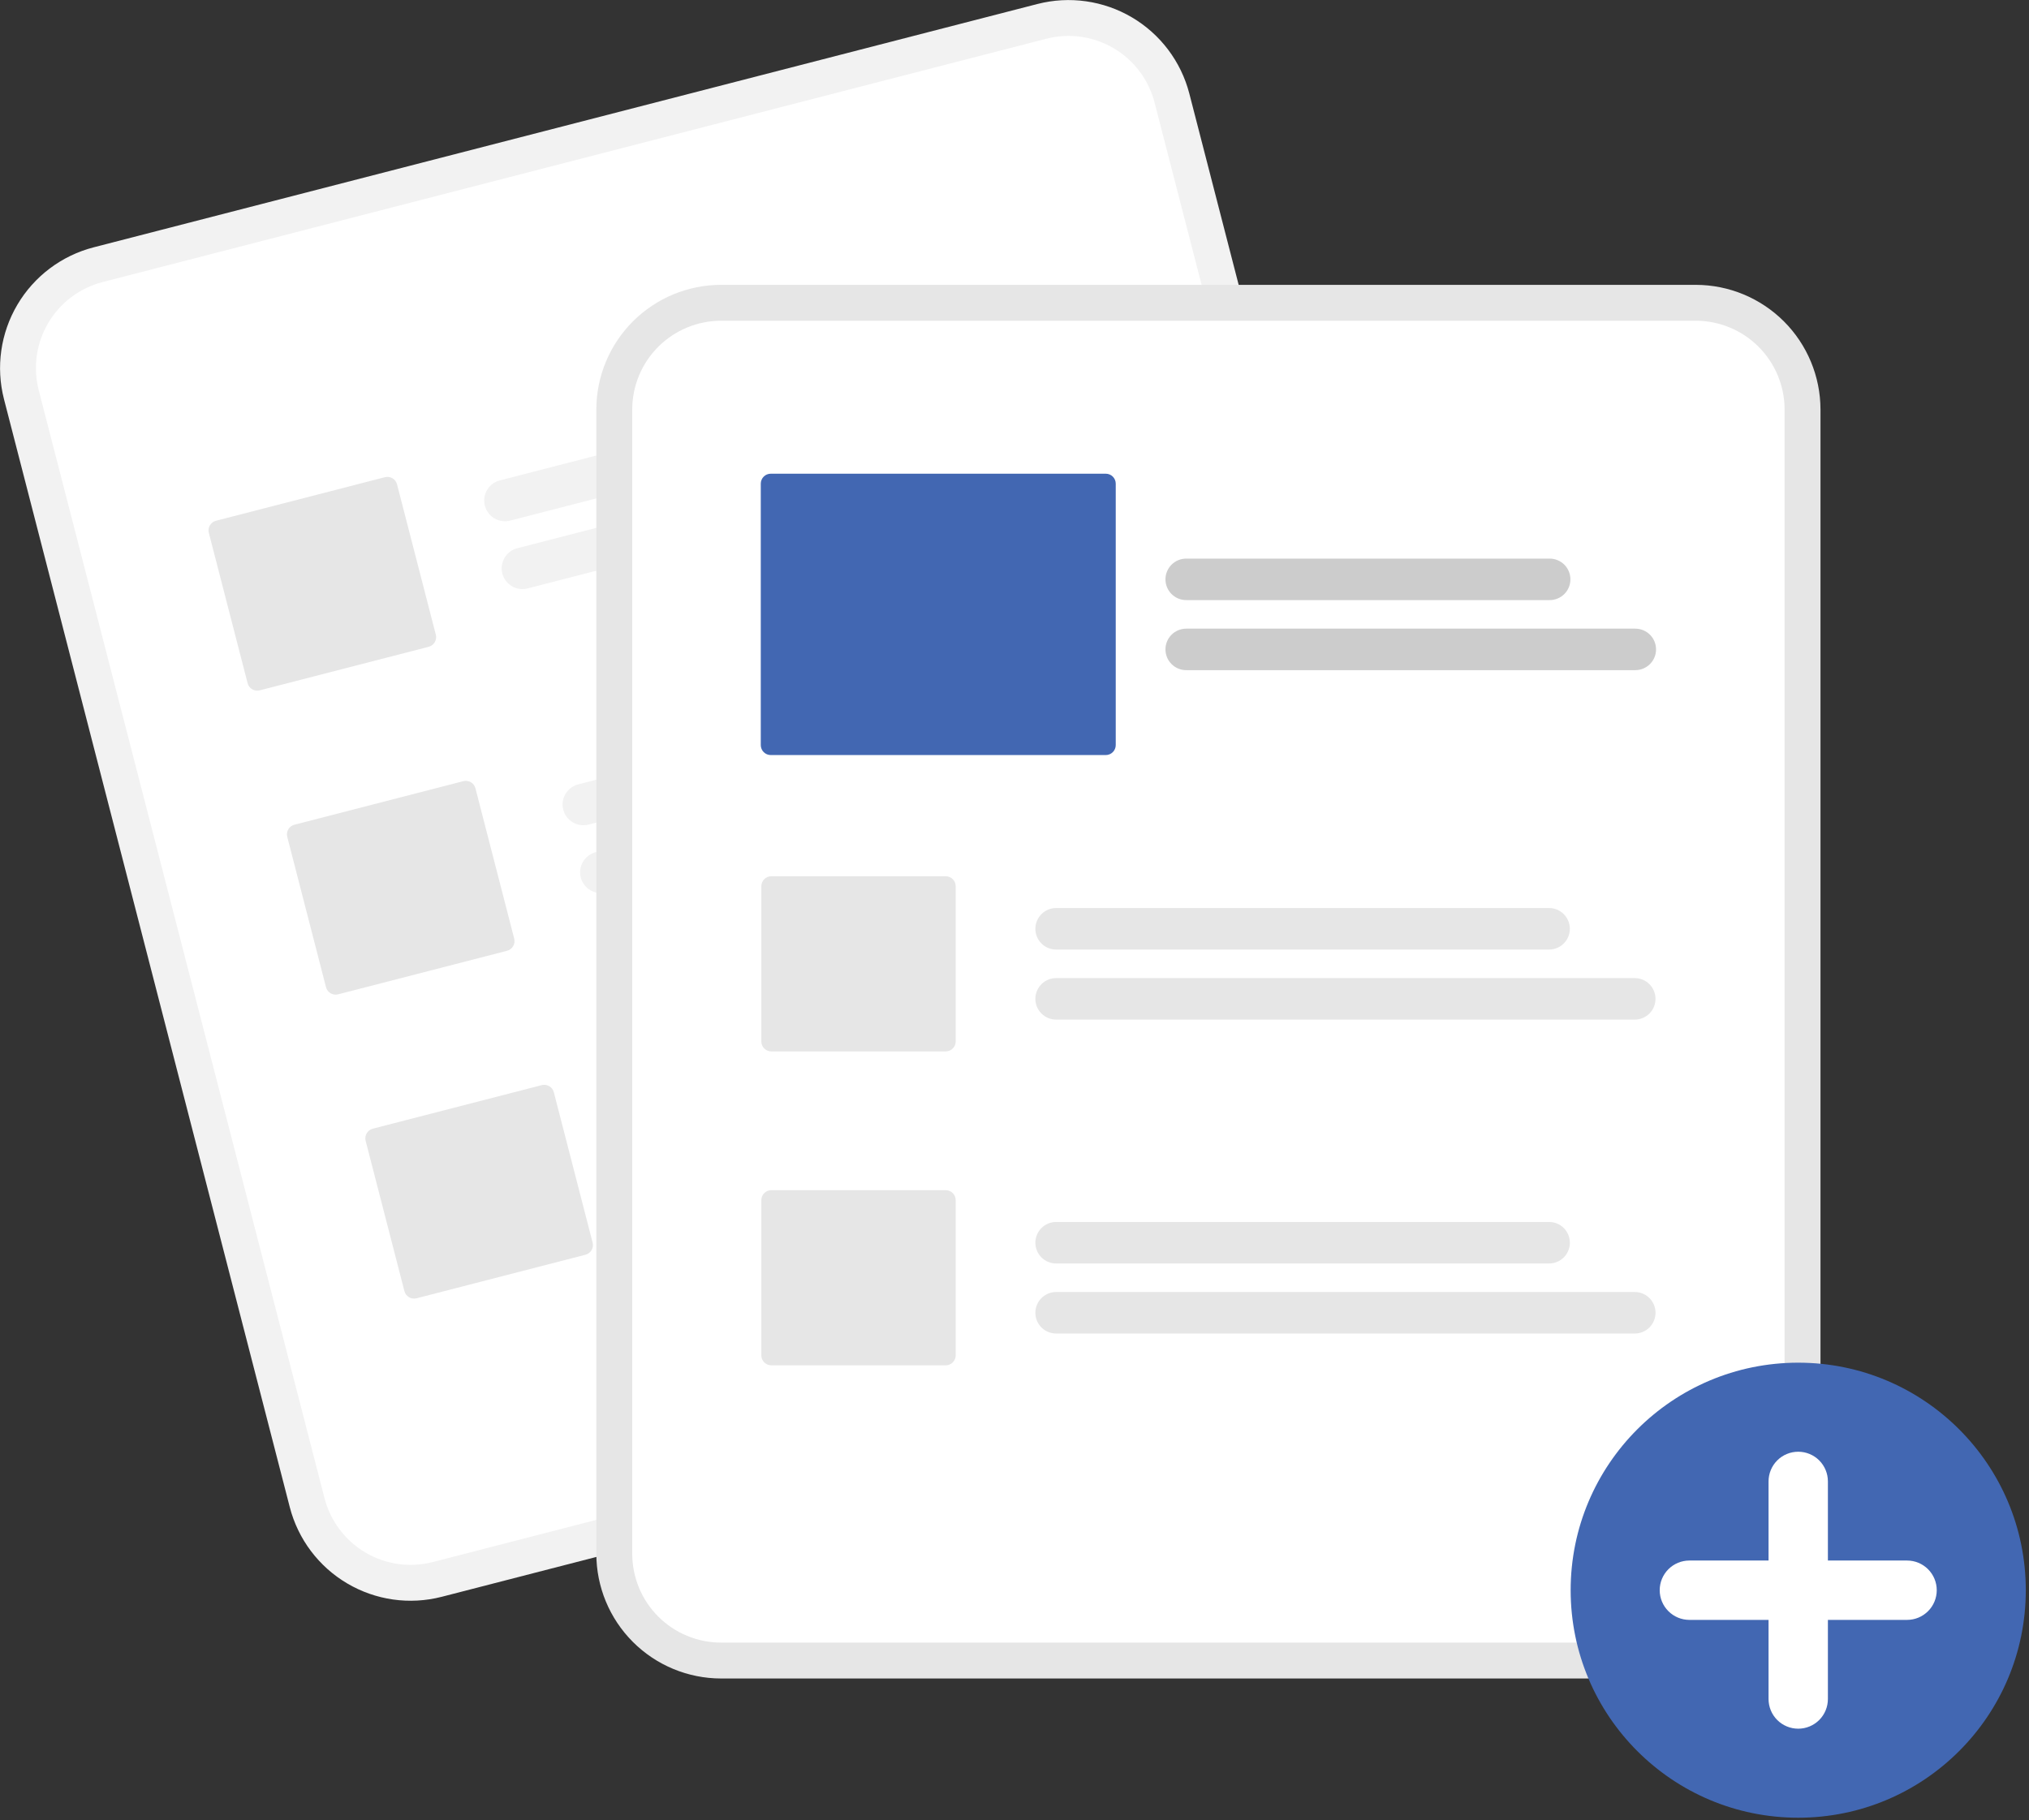 <svg width="107" height="96" viewBox="0 0 107 96" fill="none" xmlns="http://www.w3.org/2000/svg">
<rect x="0" y="0" width="107" height="96" fill="#333333" stroke="none"/>
<g clip-path="url(#clip0)">
<path d="M54.712 0.21L51.236 1.106L8.41 12.15L4.934 13.047C3.247 13.484 1.802 14.572 0.916 16.073C0.03 17.575 -0.224 19.366 0.21 21.054L15.283 79.504C15.72 81.191 16.808 82.636 18.31 83.522C19.811 84.408 21.602 84.662 23.29 84.228L23.299 84.226L73.059 71.394L73.068 71.391C74.756 70.954 76.201 69.866 77.086 68.365C77.972 66.864 78.226 65.072 77.793 63.384L62.719 4.934C62.282 3.247 61.194 1.802 59.693 0.916C58.191 0.031 56.4 -0.223 54.712 0.21Z" fill="#F2F2F2"/>
<path d="M55.184 2.042L51.067 3.103L9.523 13.817L5.406 14.879C4.204 15.19 3.175 15.965 2.545 17.034C1.914 18.103 1.733 19.379 2.042 20.581L17.115 79.031C17.426 80.232 18.201 81.261 19.27 81.892C20.339 82.523 21.615 82.704 22.817 82.395L22.826 82.393L72.586 69.561L72.595 69.558C73.797 69.247 74.826 68.472 75.457 67.403C76.087 66.334 76.268 65.058 75.96 63.856L60.886 5.406C60.575 4.204 59.8 3.175 58.731 2.545C57.662 1.914 56.386 1.733 55.184 2.042Z" fill="white"/>
<path d="M52.075 20.969L26.903 27.461C26.622 27.533 26.323 27.491 26.073 27.344C25.823 27.196 25.642 26.955 25.569 26.674C25.497 26.393 25.539 26.095 25.686 25.844C25.834 25.594 26.075 25.413 26.356 25.341L51.529 18.849C51.81 18.777 52.108 18.819 52.358 18.967C52.608 19.114 52.789 19.355 52.861 19.636C52.934 19.917 52.892 20.215 52.744 20.465C52.597 20.715 52.356 20.897 52.075 20.969Z" fill="#F2F2F2"/>
<path d="M57.371 23.419L27.825 31.038C27.544 31.111 27.246 31.069 26.996 30.921C26.746 30.774 26.564 30.533 26.492 30.252C26.419 29.971 26.462 29.672 26.609 29.422C26.757 29.172 26.997 28.991 27.279 28.918L56.824 21.299C57.105 21.227 57.404 21.269 57.654 21.416C57.904 21.564 58.085 21.805 58.157 22.086C58.23 22.367 58.188 22.666 58.04 22.916C57.893 23.166 57.652 23.347 57.371 23.419Z" fill="#F2F2F2"/>
<path d="M56.21 37.003L31.038 43.495C30.898 43.53 30.753 43.538 30.611 43.518C30.469 43.498 30.332 43.45 30.208 43.377C30.084 43.304 29.976 43.208 29.889 43.093C29.803 42.978 29.74 42.847 29.704 42.708C29.668 42.569 29.66 42.424 29.68 42.281C29.7 42.139 29.748 42.002 29.821 41.878C29.894 41.754 29.991 41.646 30.106 41.56C30.221 41.473 30.352 41.41 30.491 41.374L55.663 34.883C55.803 34.847 55.947 34.839 56.09 34.859C56.232 34.879 56.369 34.927 56.493 35C56.617 35.073 56.725 35.17 56.812 35.285C56.898 35.4 56.961 35.53 56.997 35.669C57.033 35.809 57.041 35.954 57.021 36.096C57.001 36.238 56.953 36.375 56.88 36.499C56.807 36.623 56.71 36.731 56.595 36.818C56.48 36.904 56.349 36.967 56.21 37.003Z" fill="#F2F2F2"/>
<path d="M61.506 39.453L31.96 47.072C31.821 47.108 31.676 47.116 31.534 47.096C31.391 47.076 31.254 47.028 31.131 46.955C31.007 46.882 30.898 46.785 30.812 46.67C30.726 46.556 30.663 46.425 30.627 46.285C30.591 46.146 30.583 46.001 30.603 45.859C30.623 45.717 30.671 45.58 30.744 45.456C30.817 45.332 30.914 45.224 31.029 45.137C31.143 45.051 31.274 44.988 31.413 44.952L60.959 37.333C61.24 37.26 61.538 37.303 61.788 37.45C62.038 37.598 62.22 37.839 62.292 38.12C62.365 38.401 62.323 38.699 62.175 38.949C62.028 39.199 61.787 39.381 61.506 39.453Z" fill="#F2F2F2"/>
<path d="M60.345 53.037L35.172 59.528C34.891 59.6 34.593 59.558 34.343 59.411C34.093 59.263 33.912 59.022 33.84 58.741C33.767 58.46 33.809 58.162 33.957 57.912C34.104 57.662 34.345 57.481 34.626 57.408L59.798 50.916C60.079 50.844 60.378 50.886 60.628 51.034C60.878 51.181 61.059 51.422 61.132 51.703C61.204 51.984 61.162 52.283 61.014 52.533C60.867 52.783 60.626 52.964 60.345 53.037Z" fill="#F2F2F2"/>
<path d="M65.64 55.487L36.095 63.106C35.956 63.142 35.811 63.15 35.668 63.13C35.526 63.11 35.389 63.062 35.265 62.989C35.141 62.916 35.032 62.82 34.946 62.705C34.859 62.59 34.796 62.459 34.761 62.32C34.725 62.18 34.717 62.035 34.737 61.893C34.757 61.75 34.805 61.613 34.878 61.489C34.951 61.366 35.048 61.257 35.163 61.171C35.278 61.085 35.409 61.022 35.548 60.986L65.094 53.367C65.375 53.294 65.673 53.336 65.923 53.484C66.173 53.631 66.355 53.872 66.427 54.153C66.499 54.435 66.457 54.733 66.31 54.983C66.162 55.233 65.921 55.414 65.64 55.487Z" fill="#F2F2F2"/>
<path d="M22.605 34.117L13.697 36.414C13.562 36.449 13.419 36.428 13.299 36.358C13.18 36.287 13.093 36.172 13.058 36.037L11.013 28.107C10.978 27.972 10.998 27.829 11.069 27.709C11.14 27.59 11.255 27.503 11.39 27.468L20.298 25.171C20.433 25.136 20.576 25.156 20.696 25.227C20.816 25.298 20.903 25.413 20.938 25.548L22.983 33.477C23.017 33.612 22.997 33.755 22.926 33.875C22.856 33.995 22.74 34.082 22.605 34.117Z" fill="#E6E6E6"/>
<path d="M26.74 50.151L17.832 52.448C17.697 52.483 17.554 52.462 17.434 52.392C17.314 52.321 17.227 52.205 17.192 52.071L15.148 44.141C15.113 44.006 15.133 43.863 15.204 43.743C15.275 43.623 15.39 43.537 15.525 43.502L24.433 41.204C24.568 41.17 24.711 41.19 24.831 41.261C24.951 41.331 25.038 41.447 25.073 41.582L27.117 49.511C27.152 49.646 27.132 49.789 27.061 49.909C26.99 50.029 26.875 50.116 26.74 50.151Z" fill="#E6E6E6"/>
<path d="M30.875 66.184L21.967 68.481C21.832 68.516 21.689 68.496 21.569 68.425C21.449 68.354 21.362 68.239 21.327 68.104L19.282 60.175C19.248 60.04 19.268 59.897 19.339 59.777C19.41 59.657 19.525 59.57 19.66 59.535L28.568 57.238C28.703 57.203 28.846 57.224 28.966 57.294C29.085 57.365 29.172 57.48 29.207 57.615L31.252 65.545C31.287 65.68 31.267 65.823 31.196 65.942C31.125 66.062 31.01 66.149 30.875 66.184Z" fill="#E6E6E6"/>
<path d="M89.429 15.025H38.023C36.28 15.027 34.609 15.721 33.376 16.953C32.144 18.186 31.45 19.857 31.448 21.599V81.962C31.45 83.705 32.144 85.376 33.376 86.608C34.609 87.841 36.28 88.534 38.023 88.536H89.429C91.172 88.534 92.843 87.841 94.076 86.608C95.308 85.376 96.001 83.705 96.004 81.962V21.599C96.001 19.857 95.308 18.186 94.076 16.953C92.843 15.721 91.172 15.027 89.429 15.025Z" fill="#E6E6E6"/>
<path d="M89.43 16.918H38.023C36.781 16.919 35.592 17.413 34.714 18.291C33.836 19.168 33.343 20.358 33.341 21.599V81.962C33.343 83.203 33.836 84.393 34.714 85.271C35.592 86.148 36.781 86.642 38.023 86.643H89.43C90.671 86.642 91.861 86.148 92.738 85.271C93.616 84.393 94.11 83.203 94.111 81.962V21.599C94.11 20.358 93.616 19.168 92.738 18.291C91.861 17.413 90.671 16.919 89.43 16.918Z" fill="white"/>
<path d="M94.83 95.88C101.458 95.88 106.831 90.507 106.831 83.879C106.831 77.251 101.458 71.878 94.83 71.878C88.202 71.878 82.829 77.251 82.829 83.879C82.829 90.507 88.202 95.88 94.83 95.88Z" fill="#4267B2"/>
<path d="M100.569 82.314H96.395V78.14C96.395 77.725 96.23 77.326 95.937 77.033C95.643 76.739 95.245 76.575 94.83 76.575C94.415 76.575 94.017 76.739 93.723 77.033C93.43 77.326 93.265 77.725 93.265 78.14V82.314H89.091C88.675 82.314 88.277 82.479 87.984 82.772C87.69 83.066 87.525 83.464 87.525 83.879C87.525 84.294 87.69 84.693 87.984 84.986C88.277 85.28 88.675 85.445 89.091 85.445H93.265V89.619C93.265 90.034 93.43 90.432 93.723 90.726C94.017 91.019 94.415 91.184 94.83 91.184C95.245 91.184 95.643 91.019 95.937 90.726C96.23 90.432 96.395 90.034 96.395 89.619V85.445H100.569C100.985 85.445 101.383 85.28 101.676 84.986C101.97 84.693 102.135 84.294 102.135 83.879C102.135 83.464 101.97 83.066 101.676 82.772C101.383 82.479 100.985 82.314 100.569 82.314Z" fill="white"/>
<path d="M81.693 50.087H55.697C55.553 50.087 55.41 50.059 55.277 50.004C55.144 49.949 55.023 49.868 54.922 49.767C54.82 49.665 54.739 49.544 54.684 49.411C54.629 49.278 54.601 49.136 54.601 48.992C54.601 48.848 54.629 48.706 54.684 48.573C54.739 48.44 54.82 48.319 54.922 48.217C55.023 48.116 55.144 48.035 55.277 47.98C55.41 47.925 55.553 47.897 55.697 47.897H81.693C81.983 47.898 82.261 48.013 82.466 48.218C82.671 48.424 82.786 48.702 82.786 48.992C82.786 49.282 82.671 49.56 82.466 49.766C82.261 49.971 81.983 50.086 81.693 50.087Z" fill="#E6E6E6"/>
<path d="M86.209 53.782H55.697C55.553 53.782 55.41 53.754 55.277 53.699C55.144 53.644 55.023 53.563 54.922 53.461C54.82 53.36 54.739 53.239 54.684 53.106C54.629 52.973 54.601 52.831 54.601 52.687C54.601 52.543 54.629 52.401 54.684 52.268C54.739 52.135 54.82 52.014 54.922 51.912C55.023 51.811 55.144 51.73 55.277 51.675C55.41 51.62 55.553 51.592 55.697 51.592H86.209C86.499 51.592 86.777 51.707 86.983 51.913C87.188 52.118 87.303 52.397 87.303 52.687C87.303 52.977 87.188 53.256 86.983 53.461C86.777 53.666 86.499 53.782 86.209 53.782Z" fill="#E6E6E6"/>
<path d="M81.693 66.645H55.697C55.553 66.645 55.41 66.617 55.277 66.562C55.144 66.507 55.023 66.427 54.922 66.325C54.82 66.223 54.739 66.103 54.684 65.97C54.629 65.837 54.601 65.694 54.601 65.55C54.601 65.406 54.629 65.264 54.684 65.131C54.739 64.998 54.82 64.877 54.922 64.776C55.023 64.674 55.144 64.594 55.277 64.539C55.41 64.484 55.553 64.455 55.697 64.456H81.693C81.983 64.456 82.261 64.571 82.467 64.776C82.672 64.981 82.787 65.26 82.787 65.55C82.787 65.841 82.672 66.119 82.467 66.324C82.261 66.53 81.983 66.645 81.693 66.645Z" fill="#E6E6E6"/>
<path d="M86.209 70.34H55.697C55.553 70.34 55.41 70.312 55.277 70.257C55.144 70.202 55.023 70.121 54.922 70.02C54.82 69.918 54.739 69.797 54.684 69.664C54.629 69.531 54.601 69.389 54.601 69.245C54.601 69.101 54.629 68.959 54.684 68.826C54.739 68.693 54.82 68.572 54.922 68.471C55.023 68.369 55.144 68.288 55.277 68.233C55.41 68.178 55.553 68.15 55.697 68.15H86.209C86.352 68.15 86.495 68.178 86.628 68.233C86.761 68.288 86.882 68.369 86.984 68.471C87.085 68.572 87.166 68.693 87.221 68.826C87.276 68.959 87.305 69.101 87.305 69.245C87.305 69.389 87.276 69.531 87.221 69.664C87.166 69.797 87.085 69.918 86.984 70.02C86.882 70.121 86.761 70.202 86.628 70.257C86.495 70.312 86.352 70.34 86.209 70.34Z" fill="#E6E6E6"/>
<path d="M49.873 55.459H40.674C40.534 55.459 40.401 55.403 40.303 55.305C40.204 55.207 40.149 55.073 40.149 54.934V46.745C40.149 46.606 40.204 46.472 40.303 46.374C40.401 46.276 40.534 46.22 40.674 46.22H49.873C50.013 46.22 50.146 46.276 50.244 46.374C50.343 46.472 50.398 46.606 50.398 46.745V54.934C50.398 55.073 50.343 55.207 50.244 55.305C50.146 55.403 50.013 55.459 49.873 55.459Z" fill="#E6E6E6"/>
<path d="M49.873 72.017H40.674C40.534 72.017 40.401 71.962 40.303 71.863C40.204 71.765 40.149 71.632 40.149 71.492V63.303C40.149 63.164 40.204 63.031 40.303 62.932C40.401 62.834 40.534 62.779 40.674 62.778H49.873C50.013 62.779 50.146 62.834 50.244 62.932C50.343 63.031 50.398 63.164 50.398 63.303V71.492C50.398 71.632 50.343 71.765 50.244 71.863C50.146 71.962 50.013 72.017 49.873 72.017Z" fill="#E6E6E6"/>
<path d="M81.722 31.654H62.556C62.265 31.654 61.987 31.539 61.782 31.334C61.576 31.128 61.461 30.85 61.461 30.559C61.461 30.269 61.576 29.991 61.782 29.785C61.987 29.58 62.265 29.465 62.556 29.465H81.722C82.012 29.465 82.29 29.58 82.496 29.785C82.701 29.991 82.816 30.269 82.816 30.559C82.816 30.85 82.701 31.128 82.496 31.334C82.29 31.539 82.012 31.654 81.722 31.654Z" fill="#CCCCCC"/>
<path d="M86.237 35.349H62.556C62.412 35.349 62.27 35.321 62.137 35.266C62.004 35.211 61.883 35.13 61.782 35.028C61.68 34.927 61.599 34.806 61.544 34.673C61.489 34.54 61.461 34.398 61.461 34.254C61.461 34.111 61.489 33.968 61.544 33.835C61.599 33.703 61.68 33.582 61.782 33.48C61.883 33.379 62.004 33.298 62.137 33.243C62.27 33.188 62.412 33.16 62.556 33.16H86.237C86.528 33.16 86.806 33.275 87.012 33.48C87.217 33.685 87.332 33.964 87.332 34.254C87.332 34.545 87.217 34.823 87.012 35.028C86.806 35.234 86.528 35.349 86.237 35.349Z" fill="#CCCCCC"/>
<path d="M58.314 39.827H40.645C40.505 39.827 40.372 39.771 40.274 39.673C40.175 39.574 40.12 39.441 40.12 39.302V25.512C40.12 25.373 40.175 25.239 40.274 25.141C40.372 25.042 40.505 24.987 40.645 24.987H58.314C58.453 24.987 58.586 25.042 58.685 25.141C58.783 25.239 58.839 25.373 58.839 25.512V39.302C58.839 39.441 58.783 39.574 58.685 39.673C58.586 39.771 58.453 39.827 58.314 39.827Z" fill="#4267B2"/>
</g>
<defs>
<clipPath id="clip0">
<rect width="106.831" height="95.88" fill="white"/>
</clipPath>
</defs>
</svg>
